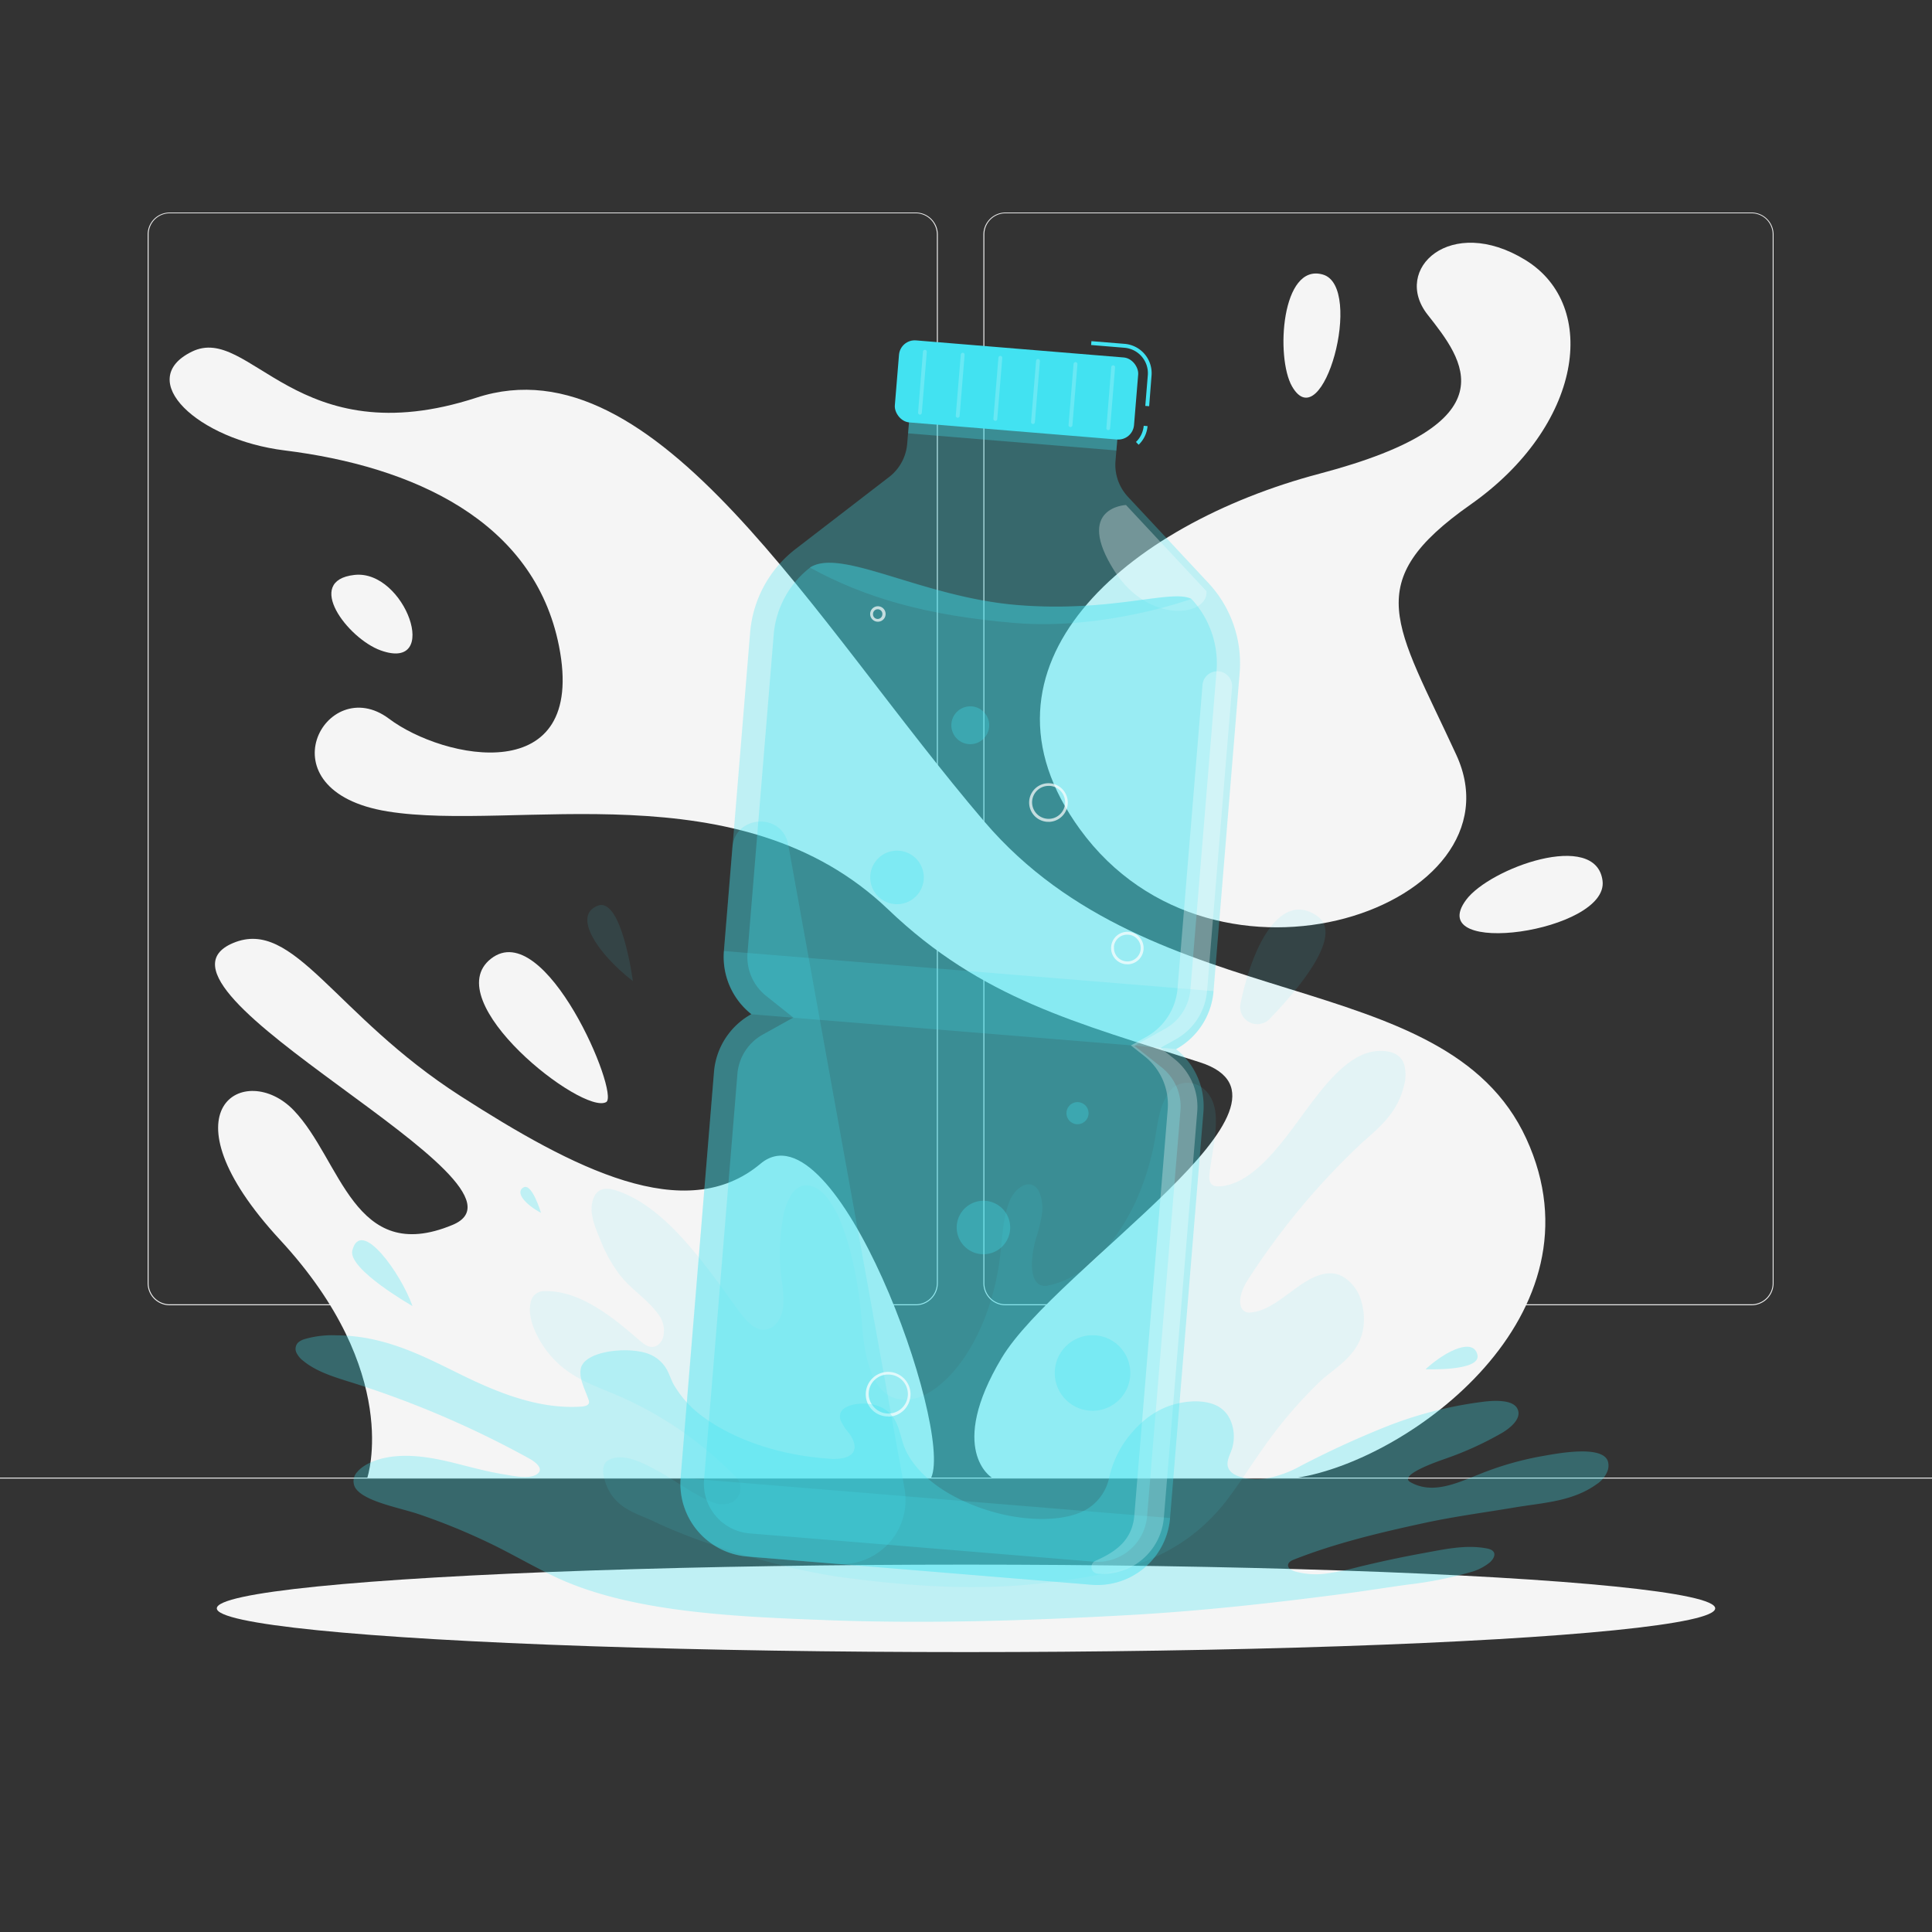 <svg xmlns="http://www.w3.org/2000/svg" viewBox="0 0 500 500"><rect x="0" y="0" width="500" height="500" fill="#333333" stroke="none"/><g id="freepik--background-complete--inject-7"><rect y="382.4" width="500" height="0.25" style="fill:#ebebeb"></rect><path d="M237,337.8H43.91a5.71,5.71,0,0,1-5.7-5.71V60.66A5.71,5.71,0,0,1,43.91,55H237a5.71,5.71,0,0,1,5.71,5.71V332.09A5.71,5.71,0,0,1,237,337.8ZM43.91,55.2a5.46,5.46,0,0,0-5.45,5.46V332.09a5.46,5.46,0,0,0,5.45,5.46H237a5.47,5.47,0,0,0,5.46-5.46V60.66A5.47,5.47,0,0,0,237,55.2Z" style="fill:#ebebeb"></path><path d="M453.31,337.8H260.21a5.72,5.72,0,0,1-5.71-5.71V60.66A5.72,5.72,0,0,1,260.21,55h193.1A5.71,5.71,0,0,1,459,60.66V332.09A5.71,5.71,0,0,1,453.31,337.8ZM260.21,55.2a5.47,5.47,0,0,0-5.46,5.46V332.09a5.47,5.47,0,0,0,5.46,5.46h193.1a5.47,5.47,0,0,0,5.46-5.46V60.66a5.47,5.47,0,0,0-5.46-5.46Z" style="fill:#ebebeb"></path><path d="M395,294.67c-21-45.67-96.16-30.43-140.25-82.05S170,87.68,123.33,102.91,64.67,83.67,49.67,91s1.47,22.78,24,25.57c33.08,4.1,64.57,18.12,71,50.65,7.33,37.11-29.89,29.39-44,18.78-16.34-12.27-33.34,18.67-.34,24s91.23-11.28,129.57,25.4c24.21,23.16,48.66,29.23,80.66,39.53s-37.12,52.76-51.34,76.53-2.55,30.94-2.55,30.94h79.25C364.92,377.73,416,340.33,395,294.67Z" style="fill:#f5f5f5"></path><path d="M98.51,168.32c-8.51-3.07-19.92-18.06-6.79-19.53S114.28,174,98.51,168.32Z" style="fill:#f5f5f5"></path><path d="M379.44,232.87c6.1-8.2,33.64-18.16,35.3-4.92S368.15,248.06,379.44,232.87Z" style="fill:#f5f5f5"></path><path d="M156.88,285.22c-6.1,3.45-43.85-26.15-29.8-37.12S160.48,283.19,156.88,285.22Z" style="fill:#f5f5f5"></path><path d="M334.38,100c-4.29-7.47-2.75-32.1,8-28.94S342.33,113.82,334.38,100Z" style="fill:#f5f5f5"></path><path d="M279.47,214.58c-30.69-42.25,11.93-78.77,62.06-92s37.19-29.37,27.92-41.16,6-26,25.32-14.13,14.68,43-14.18,63.28-19.35,30.79-3.69,64.81C394.78,234.22,314.59,262.93,279.47,214.58Z" style="fill:#f5f5f5"></path><path d="M196.82,301.17c-19.45,16.33-48.56,1.15-77.62-17.5-32.75-21-43.09-46.27-58.89-39.61C32,256,142.74,306.33,117.13,317S88.34,300.17,76,287.33s-35.15-.66-3.48,33.59S95.07,382.4,95.07,382.4H241C246.73,369.41,216.26,284.83,196.82,301.17Z" style="fill:#f5f5f5"></path></g><g id="freepik--Shadow--inject-7"><ellipse id="freepik--path--inject-7" cx="250" cy="416.24" rx="193.89" ry="11.32" style="fill:#f5f5f5"></ellipse></g><g id="freepik--splash-1--inject-7"><path d="M137.3,337.21a3.56,3.56,0,0,1,3.8-3.07c8.56-.12,16.57,5.92,24,12.41,1.65,1.43,3.44,2.92,5.29,1.41a3.73,3.73,0,0,0,1.2-1.82,6.72,6.72,0,0,0,0-3.56,7.63,7.63,0,0,0-1.35-2.64c-3.23-4.25-7.16-6.3-10.35-10.69a38.71,38.71,0,0,1-4.41-8.09c-1-2.53-3-6.6-2.2-10,.89-4.09,3.94-3.73,5.79-3.18,5.85,1.75,11.31,5.92,16.27,11.11,5.29,5.52,10.08,12.17,14.85,18.79,1.8,2.5,3.7,5.09,6,6s5.21-.57,6.18-4.19-.17-7.78-.41-11.38a52.62,52.62,0,0,1,.62-12.86,17.48,17.48,0,0,1,2.23-6.35c2.58-3.79,6.4-2.46,8.9.4a26.39,26.39,0,0,1,4.36,8c2.72,7.26,4.31,16.08,5,24.86.38,5.24,1.18,10.71,3.34,14.79,3.49,6.58,10,6.05,15.05,2.6,8.79-6,15.57-19.56,17.38-34.72.59-4.94.74-10.27,2.54-14.42,1.57-3.58,5.6-6,7.57-2.14a10.9,10.9,0,0,1,.64,6.1,42.91,42.91,0,0,1-1.49,6c-1,3.4-2,9.78.7,11.76a3.23,3.23,0,0,0,2.71.3c8.84-1.83,17.06-10.16,22.46-21.77a68.53,68.53,0,0,0,4.46-13.61c.65-2.85.92-5.93,1.64-8.77a16.16,16.16,0,0,1,2.74-6.19c3.44-4.12,11.38-2.18,11.83,6.65C314.89,294,313.53,299,313,304c-.31,3.13,1.62,3.1,3.06,3,6.9-.7,13-7.66,18.41-14.9,6.43-8.61,13.55-19.79,22.33-20.11,2-.08,5.33.18,6.53,3.27a10.29,10.29,0,0,1,0,5.8c-1.78,7.38-7,11.2-11,14.84a187,187,0,0,0-29.53,35.55c-1.27,2-2.58,5.29-1.37,7.26a2.2,2.2,0,0,0,2.25.95c4.13-.31,8-3.6,11.77-6.32s8.05-5.1,12-3a10.73,10.73,0,0,1,4.91,6.65,15.69,15.69,0,0,1,.33,7.44c-1.45,6.79-7.72,9.85-11.17,13.19a115.56,115.56,0,0,0-13,14.89c-3.6,4.93-7,10.33-10.6,15.18-13,17.32-31,19.89-47,21.9-17.41,2.18-34.86,1-52.17-1.28-12.59-1.68-25-5.27-37.29-9.52-4.22-1.53-8.41-3.2-12.55-5.18-4.45-2.12-11-3.43-12.71-11.77-.36-1.8.06-3.26,1.25-3.94,3.69-2.09,8.95.71,12.42,2.56,4.79,2.56,9.33,6.21,14.25,8.19a6.57,6.57,0,0,0,5.12.26,3.82,3.82,0,0,0,1.89-1.72,4.64,4.64,0,0,0,.36-3.3,4,4,0,0,0-1-1.57A95.32,95.32,0,0,0,159.49,361c-3.75-1.61-7.58-2.93-11.19-5.21a25.17,25.17,0,0,1-7.4-7C139.15,346.25,136.45,341.5,137.3,337.21Z" style="fill:#42E2F1;opacity:0.1"></path><path d="M328.57,263.7a4.43,4.43,0,0,1-7.52-4C324.5,243,332,230.78,340.92,237.09,347.58,241.8,337.14,254.8,328.57,263.7Z" style="fill:#42E2F1;opacity:0.1"></path><path d="M163.79,253.91c-9.23-7.16-15.68-17-9.1-19.51C160.91,232,163.79,253.91,163.79,253.91Z" style="fill:#42E2F1;opacity:0.1"></path></g><g id="freepik--bottle-of-water--inject-7"><path d="M304.37,271.52a18.87,18.87,0,0,0,9.69-15l6.76-82.35a30.46,30.46,0,0,0-8.09-23.3L291.9,128.56a12.13,12.13,0,0,1-3.21-9.24l1-12.06-53.91-4.42-1,12a12.1,12.1,0,0,1-4.67,8.6l-24.2,18.63a30.46,30.46,0,0,0-11.78,21.66l-6.77,82.35a18.87,18.87,0,0,0,7.11,16.36,18.84,18.84,0,0,0-9.68,15l-8.63,105a18.88,18.88,0,0,0,17.28,20.37l89,7.32a18.88,18.88,0,0,0,20.37-17.28l8.63-105A18.87,18.87,0,0,0,304.37,271.52Z" style="fill:#42E2F1;opacity:0.3"></path><rect x="257.68" y="82.66" width="9.33" height="54.08" transform="translate(131.53 362.19) rotate(-85.3)" style="fill:#42E2F1;opacity:0.3"></rect><path d="M312.23,153,291.4,130.69s-13.43.59-3,17.05C297.29,161.67,312.78,159.5,312.23,153Z" style="fill:#fff;opacity:0.3"></path><path d="M176.17,382.45a18.88,18.88,0,0,0,17.28,20.37l89,7.32a18.89,18.89,0,0,0,20.37-17.28Z" style="fill:#42E2F1;opacity:0.2"></path><path d="M308.34,155a24.52,24.52,0,0,1,6.5,18.72l-6.76,82.35a12.89,12.89,0,0,1-6.62,10.22l-7.87,4.36,7.05,5.59a12.89,12.89,0,0,1,4.86,11.17l-8.63,105A12.9,12.9,0,0,1,283,404.16l-89-7.32a12.91,12.91,0,0,1-11.79-13.9l8.63-105a12.86,12.86,0,0,1,6.61-10.22l7.87-4.37-7-5.58a12.89,12.89,0,0,1-4.86-11.17l6.77-82.35a24.51,24.51,0,0,1,9.47-17.4c8-5.17,29,7.7,53.59,9.72S303.2,152.36,308.34,155Z" style="fill:#42E2F1;opacity:0.3"></path><path d="M263.18,156.6c-24.58-2-45.6-14.91-53.6-9.73,14,7.7,30,12.46,53.21,14.37S308.34,155,308.34,155C303.2,152.36,287.76,158.62,263.18,156.6Z" style="fill:#42E2F1;opacity:0.2"></path><path d="M187.37,246.13a18.87,18.87,0,0,0,7.11,16.36l109.89,9a18.87,18.87,0,0,0,9.69-15Z" style="fill:#42E2F1;opacity:0.2"></path><path d="M297.4,105.13l-1-.08.65-7.93A6.6,6.6,0,0,0,291,90l-8.62-.71.08-1,8.62.7a7.61,7.61,0,0,1,6.94,8.19Z" style="fill:#42E2F1"></path><path d="M294.68,115.1l-.69-.72a6.6,6.6,0,0,0,2-4.19l1,.09A7.59,7.59,0,0,1,294.68,115.1Z" style="fill:#42E2F1"></path><rect x="232.02" y="90.26" width="62.11" height="21.3" rx="4.09" transform="translate(9.15 -21.21) rotate(4.7)" style="fill:#42E2F1"></rect><path d="M238.06,107.31h0a.5.5,0,0,1-.46-.54L238.86,91a.51.51,0,0,1,.54-.46.5.5,0,0,1,.46.54l-1.3,15.81A.49.49,0,0,1,238.06,107.31Z" style="fill:#fff;opacity:0.2"></path><path d="M247.81,108.11h0a.5.5,0,0,1-.46-.54l1.3-15.81a.51.51,0,0,1,.54-.46.5.5,0,0,1,.45.54l-1.29,15.81A.5.5,0,0,1,247.81,108.11Z" style="fill:#fff;opacity:0.2"></path><path d="M257.55,108.91h0a.5.5,0,0,1-.46-.54l1.3-15.81a.52.52,0,0,1,.54-.46.51.51,0,0,1,.46.54l-1.3,15.82A.49.49,0,0,1,257.55,108.91Z" style="fill:#fff;opacity:0.2"></path><path d="M267.3,109.72h0a.5.5,0,0,1-.46-.54l1.3-15.81a.52.52,0,0,1,.54-.46.5.5,0,0,1,.45.54l-1.3,15.82A.5.5,0,0,1,267.3,109.72Z" style="fill:#fff;opacity:0.2"></path><path d="M277,110.52h0a.5.5,0,0,1-.46-.53l1.3-15.82a.54.54,0,0,1,.54-.46.51.51,0,0,1,.46.54l-1.3,15.82A.5.5,0,0,1,277,110.52Z" style="fill:#fff;opacity:0.2"></path><path d="M286.79,111.32h0a.51.51,0,0,1-.46-.54L287.59,95a.49.49,0,0,1,.54-.45.49.49,0,0,1,.45.53l-1.29,15.82A.52.52,0,0,1,286.79,111.32Z" style="fill:#fff;opacity:0.2"></path><path d="M204,218.63c-1.52-8.41-13.77-7.82-14.47.7l-2.2,26.8a18.87,18.87,0,0,0,7.11,16.36,18.84,18.84,0,0,0-9.68,15l-8.63,105a18.88,18.88,0,0,0,17.28,20.37l23,1.89a16.59,16.59,0,0,0,17.68-19.48Z" style="fill:#42E2F1;opacity:0.2"></path><circle cx="282.75" cy="355.31" r="9.78" transform="translate(-162.71 267.23) rotate(-40.3)" style="fill:#42E2F1;opacity:0.3"></circle><path d="M261.41,318.24a6.92,6.92,0,1,1-6.33-7.46A6.91,6.91,0,0,1,261.41,318.24Z" style="fill:#42E2F1;opacity:0.3"></path><path d="M232.48,234a6.93,6.93,0,1,1,6.59-7.25A6.94,6.94,0,0,1,232.48,234Z" style="fill:#42E2F1;opacity:0.3"></path><path d="M251.35,192.59a4.9,4.9,0,1,1,4.65-5.13A4.91,4.91,0,0,1,251.35,192.59Z" style="fill:#42E2F1;opacity:0.3"></path><path d="M281.71,288.33a2.86,2.86,0,1,1-2.62-3.09A2.87,2.87,0,0,1,281.71,288.33Z" style="fill:#42E2F1;opacity:0.3"></path><path d="M229.91,366.57l-.48,0a5.81,5.81,0,0,1-4-2,5.74,5.74,0,0,1-1.35-4.22l.37,0-.37,0a5.79,5.79,0,1,1,5.78,6.27Zm0-10.84a5,5,0,0,0-3.84,8.31,5,5,0,0,0,3.43,1.76,5,5,0,1,0,.83-10.05Z" style="fill:#fff;opacity:0.7"></path><path d="M291.76,249.55l-.35,0a4.21,4.21,0,0,1-3.85-4.53h0a4.21,4.21,0,1,1,4.2,4.55Zm-3.45-4.49a3.46,3.46,0,1,0,6.08-1.95A3.39,3.39,0,0,0,292,241.9a3.45,3.45,0,0,0-3.73,3.16Z" style="fill:#fff;opacity:0.7"></path><path d="M227.15,160.89H227a2,2,0,0,1-1.8-2.11h0a2,2,0,1,1,2,2.12Zm-1.21-2.06a1.21,1.21,0,1,0,2.41.2,1.21,1.21,0,1,0-2.41-.2Z" style="fill:#fff;opacity:0.7"></path><path d="M271.37,212.68l-.42,0a5,5,0,0,1-4.59-5.41h0a5,5,0,1,1,5,5.43Zm0-9.29a4.22,4.22,0,0,0-2.75,1,4.28,4.28,0,0,0-1.5,2.91h0a4.27,4.27,0,0,0,3.91,4.6,4.2,4.2,0,0,0,3.11-1,4.26,4.26,0,0,0,1.5-2.9,4.31,4.31,0,0,0-1-3.12,4.23,4.23,0,0,0-2.91-1.49Zm-4.62,3.89h0Z" style="fill:#fff;opacity:0.7"></path><path d="M312.39,256.4l6.46-78.53a3.83,3.83,0,0,0-3.51-4.13h0a3.83,3.83,0,0,0-4.13,3.51l-6.46,78.53a15.86,15.86,0,0,1-8.15,12.6l-3.93,2.18,3.53,2.79a15.9,15.9,0,0,1,6,13.76l-8.63,105c-.52,6.3-4.48,9.37-10.05,11.82a1.75,1.75,0,0,0,.56,3.35h0a15.89,15.89,0,0,0,17.13-14.54l8.63-105a15.86,15.86,0,0,0-6-13.76l-3.53-2.79,3.93-2.19A15.83,15.83,0,0,0,312.39,256.4Z" style="fill:#fff;opacity:0.3"></path></g><g id="freepik--splash-2--inject-7"><path d="M416.19,378.44c-1.08-4.9-14.56-2-17.35-1.55A80.78,80.78,0,0,0,383,381.47c-5.63,2.2-12.17,5.45-18,2.1-3.37-1.95,8.33-5.78,9.39-6.17a85.48,85.48,0,0,0,14.34-6.57c1.85-1.1,5.43-3.73,3.89-6.41-1.28-2.21-5.87-2-8.66-1.66A103.08,103.08,0,0,0,359.27,369a241.72,241.72,0,0,0-22.66,10.38,29.46,29.46,0,0,1-9.19,3.3c-3.52.5-7.83-.24-9.22-2.2s.4-4.22.81-6.18a10.55,10.55,0,0,0-.69-7,7.44,7.44,0,0,0-3.25-3.42c-3.81-2-9.57-1.26-13.4.32a22,22,0,0,0-6.69,4.42,27,27,0,0,0-7.88,13.55,12.6,12.6,0,0,1-5.3,8.07c-5.36,3.61-15.18,3.4-22.69,1.59C246,388.66,236,381.39,233.59,373.18c-1.17-3.91-1.74-7.95-7-9.52-3.4-1-10.52-.31-9,4a13.6,13.6,0,0,0,2.14,3.25c1.39,1.83,2.87,5.28-1.26,6.39a12.79,12.79,0,0,1-4.07.19c-13.28-.89-25.5-5.32-33.42-11.56a26.92,26.92,0,0,1-6.46-7.33c-.94-1.55-1.28-3.21-2.31-4.75a9.1,9.1,0,0,0-4-3.32c-5.1-2.2-17.08-1.06-17.92,3.75-.45,2.6,1.17,5.42,2,7.89a1.46,1.46,0,0,1,.1,1c-.24.63-1.19.81-2,.86-10.71.71-21.1-3.45-30.09-7.79-9.52-4.6-20-10.59-33.23-10.66a25.66,25.66,0,0,0-8.11.94,4.51,4.51,0,0,0-1.82.94,2.33,2.33,0,0,0-.44,2.58,5.92,5.92,0,0,0,1.86,2.21c4,3.26,9.6,4.58,14.71,6.26a252.08,252.08,0,0,1,43.78,19c1.41.79,3.91,2.62,1.93,4s-6,.48-8.37.09c-4.3-.7-8.43-1.81-12.62-2.87-5.54-1.39-12-2.67-18-1.51-3.17.61-6,1.91-7.49,3.67a3.47,3.47,0,0,0-.64,4c2.06,3.67,11.45,5.26,16.58,7a165.51,165.51,0,0,1,19.23,7.94c5.33,2.63,10.28,5.52,15.68,8.11,19.29,9.26,46.23,10.44,70.32,11.34,26.15,1,52.42.15,78.5-1.3,19-1.06,37.65-3.15,56.27-5.6,5.35-.71,10.67-1.57,16-2.3a100.23,100.23,0,0,0,16-3.17,13.52,13.52,0,0,0,5.15-2.58c1.43-1.32,1.88-3.06-.68-3.57-5.36-1.07-10.88.15-16.12,1.11q-8.82,1.6-17.48,3.72a66.44,66.44,0,0,1-8,1.63,19.92,19.92,0,0,1-8.11-.52c-.86-.27-1.8-.75-1.85-1.51s.67-1.24,1.41-1.53c10.79-4.27,22.25-7,33.79-9.5,7.83-1.7,15.8-2.74,23.69-4.07,7.19-1.2,14.77-1.49,21-6a7.21,7.21,0,0,0,2.75-3.31A4.07,4.07,0,0,0,416.19,378.44Z" style="fill:#42E2F1;opacity:0.3"></path><path d="M106.75,338c-2.93-8.34-13.37-23.09-15.57-14.37C90,328.48,106.75,338,106.75,338Z" style="fill:#42E2F1;opacity:0.3"></path><path d="M368.93,354.36c5.58-5.09,12.54-8.13,13.44-3.65C383.21,354.94,368.93,354.36,368.93,354.36Z" style="fill:#42E2F1;opacity:0.3"></path><path d="M140,313.87c-3.82-2-6.8-5.21-4.56-6.55S140,313.87,140,313.87Z" style="fill:#42E2F1;opacity:0.3"></path></g></svg>